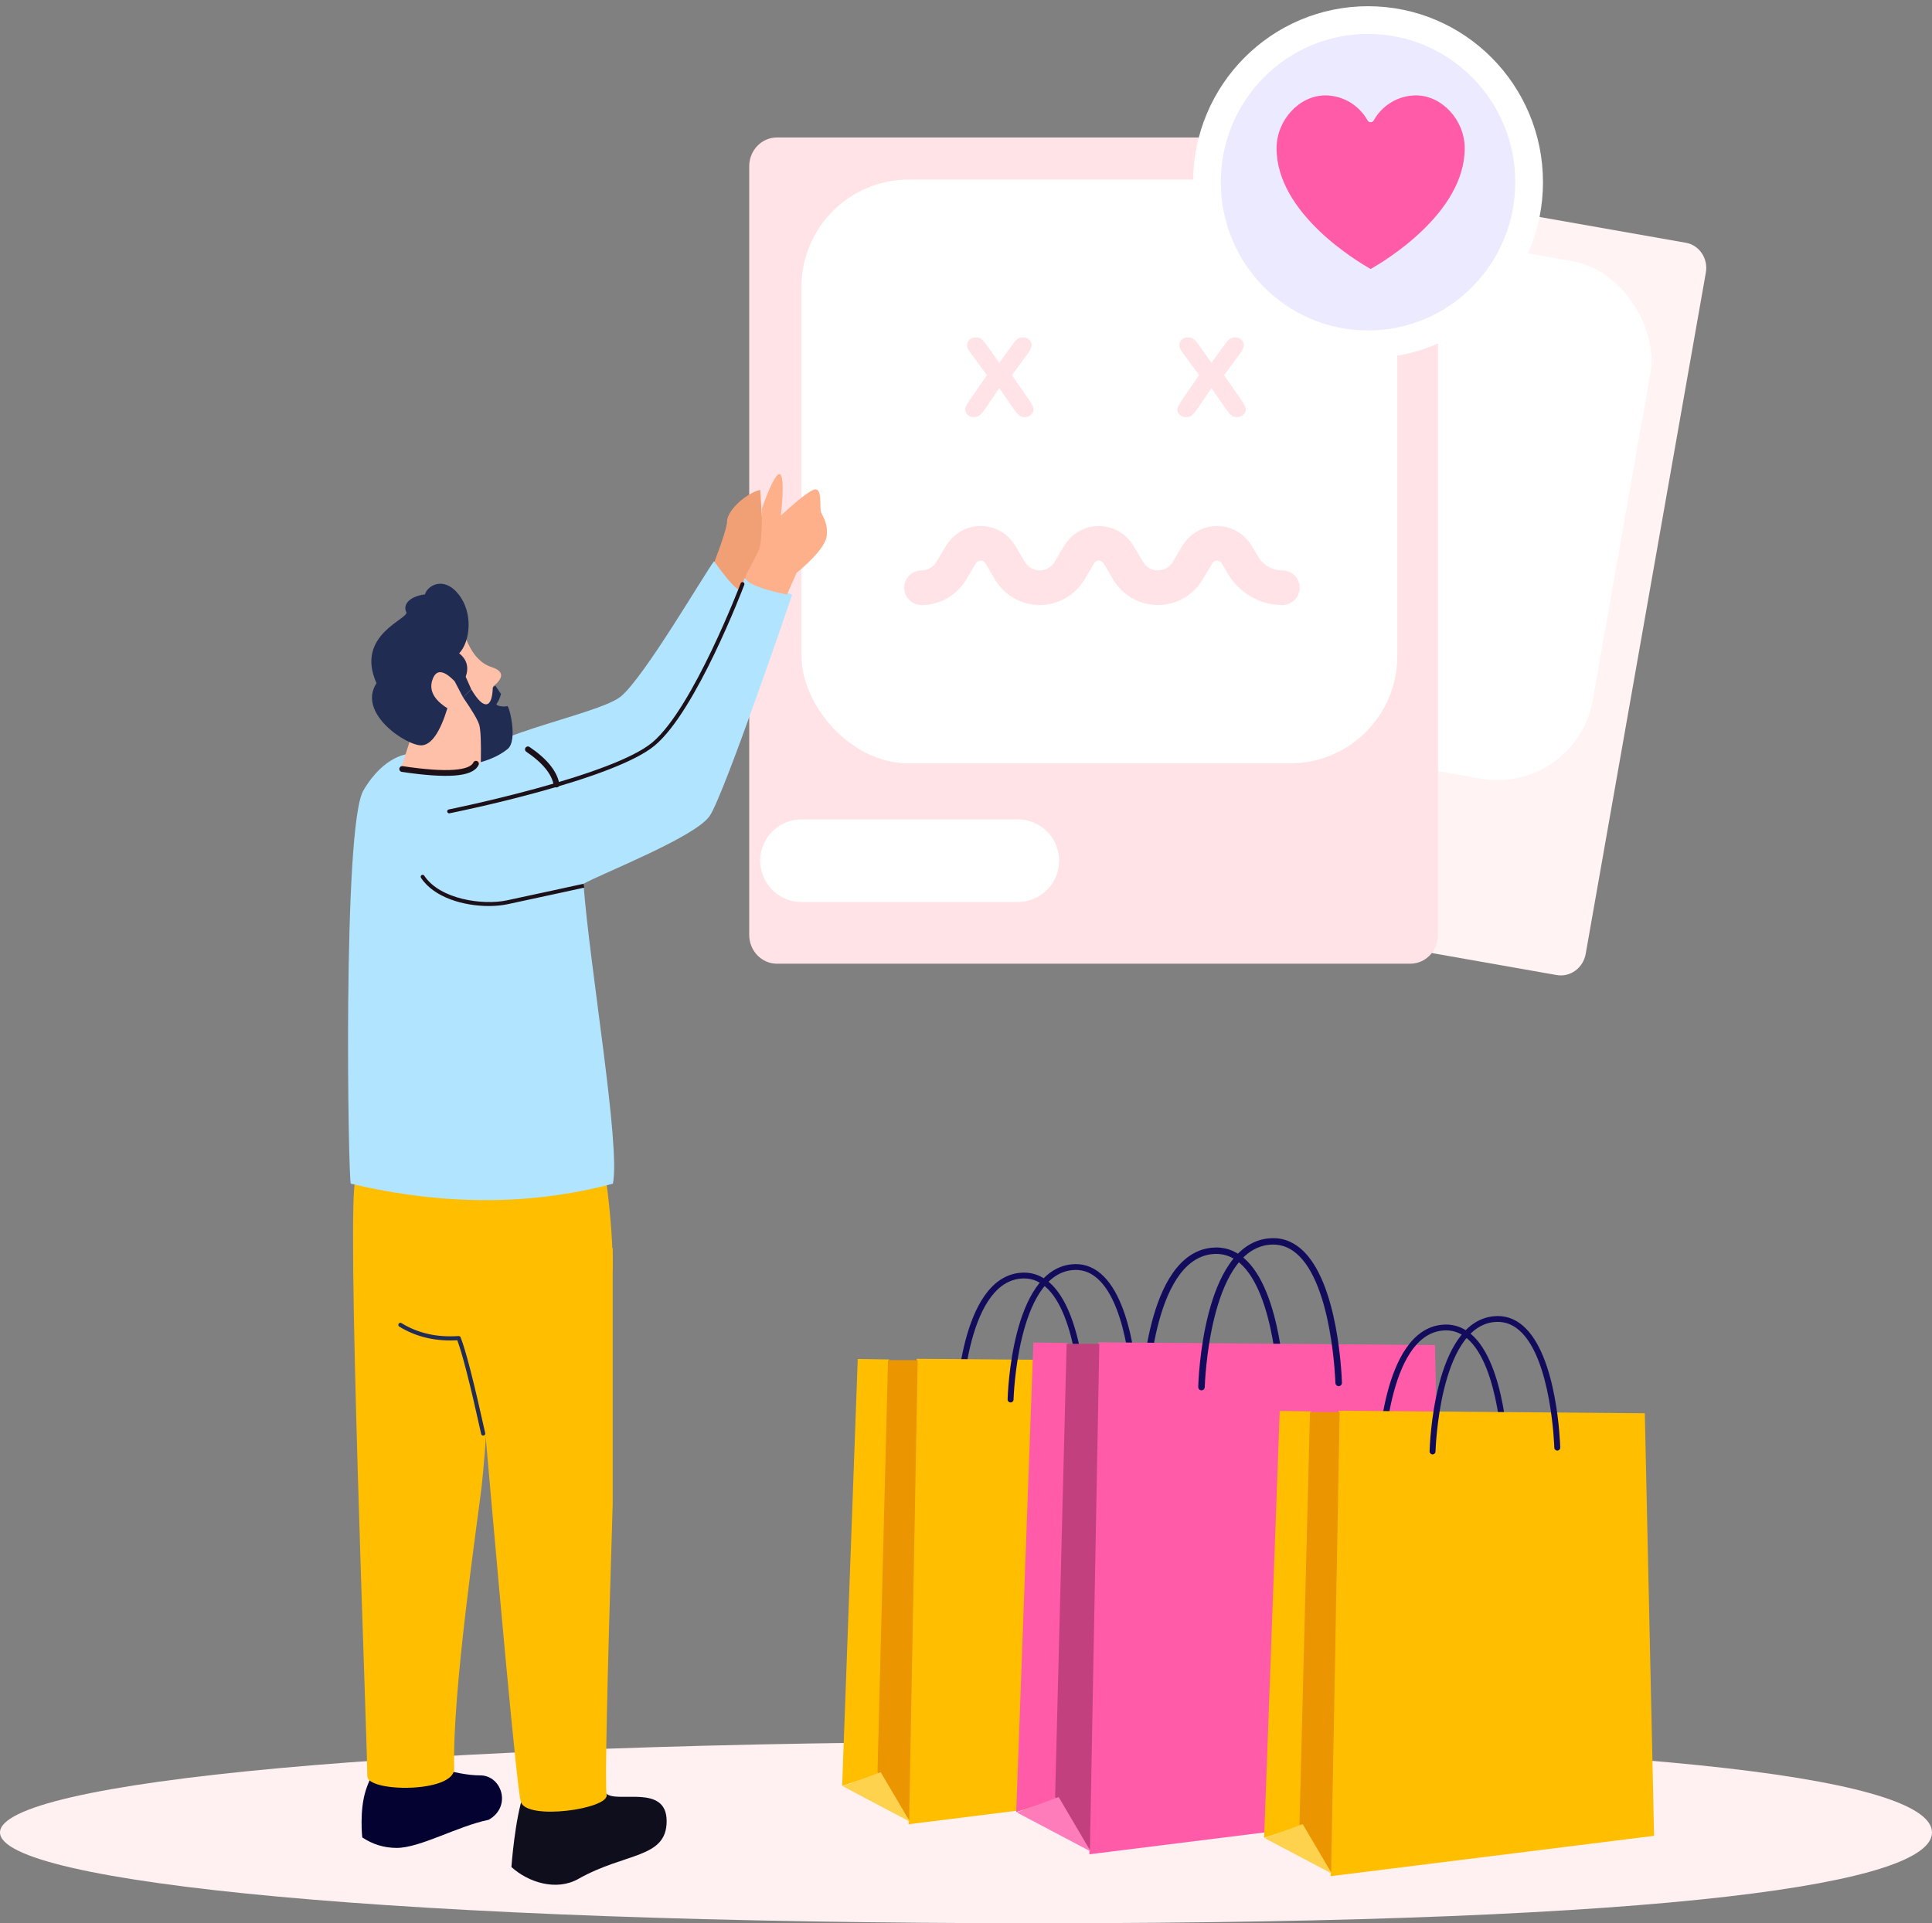 <?xml version="1.0" encoding="UTF-8"?>
<svg width="234px" height="233px" viewBox="0 0 234 233" version="1.1" xmlns="http://www.w3.org/2000/svg" xmlns:xlink="http://www.w3.org/1999/xlink">
    <rect x="0" y="0" width="234" height="233" fill="#808080" stroke="none"/>
    <!-- Generator: sketchtool 60 (101010) - https://sketch.com -->
    <title>3A47F450-1EE1-4AEA-8911-6167958B9C6A@1x</title>
    <desc>Created with sketchtool.</desc>
    <g id="Page-1" stroke="none" stroke-width="1" fill="none" fill-rule="evenodd">
        <g id="Gomble-Brand-Design-System---Illustrations" transform="translate(-689, -1253)">
            <g id="No-wishlist-items-adde-Copy" transform="translate(689, 1255)">
                <path d="M125.859,231 C47.923,231 0,226.075 0,220 C0,213.925 47.923,209 125.859,209 C203.794,209 234,213.925 234,220 C234,226.075 203.794,231 125.859,231 Z" id="Fill-34" fill="#FFF0F2" fill-rule="nonzero"></path>
                <g id="Group-3" transform="translate(102, 148)" fill-rule="nonzero">
                    <g id="Group-72" transform="translate(0, 3.146)">
                        <path d="M14.131,17.789 C13.935,17.786 13.772,17.621 13.777,17.427 C13.794,16.792 14.247,1.873 21.459,1.062 C22.803,0.908 24.019,1.292 25.072,2.193 C29.263,5.783 29.588,16.511 29.601,16.965 C29.605,17.161 29.449,17.321 29.251,17.327 C29.093,17.336 28.888,17.178 28.883,16.984 C28.881,16.874 28.554,6.112 24.601,2.726 C23.694,1.95 22.691,1.638 21.541,1.763 C14.946,2.505 14.499,17.295 14.496,17.443 C14.491,17.636 14.326,17.791 14.131,17.789" id="Fill-7" fill="#130C5C"></path>
                        <polyline id="Fill-8" fill="#FFBF00" points="9.031 11.472 8.05 67.86 47.23 62.969 46.107 11.778 9.031 11.472"></polyline>
                        <polyline id="Fill-9" fill="#FFBF00" points="1.889 11.494 5.707 11.551 4.468 61.76 1.11910481e-13 63.213 1.889 11.494"></polyline>
                        <polyline id="Fill-10" fill="#EB9500" points="5.552 11.635 9.15 11.641 8.114 67.451 4.282 61.544 5.552 11.635"></polyline>
                        <polyline id="Fill-11" fill="#FFD24D" points="0.059 63.249 4.672 61.556 8.204 67.551 0.059 63.249"></polyline>
                        <path d="M20.395,16.762 C20.197,16.759 20.036,16.594 20.04,16.4 C20.057,15.765 20.511,0.842 27.724,0.034 C29.062,-0.123 30.281,0.262 31.335,1.165 C35.525,4.755 35.851,15.483 35.863,15.937 C35.868,16.133 35.712,16.296 35.513,16.3 C35.347,16.319 35.15,16.152 35.145,15.957 C35.143,15.847 34.816,5.083 30.863,1.698 C29.956,0.92 28.955,0.609 27.805,0.733 C21.207,1.476 20.761,16.268 20.759,16.417 C20.753,16.609 20.589,16.765 20.395,16.762" id="Fill-12" fill="#130C5C"></path>
                    </g>
                    <g id="Group-72" transform="translate(21.082, 0)">
                        <path d="M15.545,19.568 C15.328,19.565 15.149,19.384 15.154,19.169 C15.173,18.471 15.671,2.06 23.605,1.168 C25.083,0.999 26.421,1.421 27.579,2.412 C32.189,6.362 32.547,18.162 32.561,18.662 C32.566,18.877 32.394,19.053 32.176,19.06 C32.002,19.069 31.777,18.896 31.771,18.683 C31.769,18.562 31.41,6.723 27.061,2.999 C26.063,2.146 24.961,1.802 23.695,1.939 C16.441,2.756 15.949,19.025 15.945,19.188 C15.94,19.399 15.758,19.57 15.545,19.568" id="Fill-7" fill="#130C5C"></path>
                        <polyline id="Fill-8" fill="#FF5BA8" points="9.934 12.619 8.855 74.646 51.953 69.266 50.718 12.955 9.934 12.619"></polyline>
                        <polyline id="Fill-9" fill="#FF5BA8" points="2.078 12.644 6.278 12.706 4.915 67.936 1.11910481e-13 69.534 2.078 12.644"></polyline>
                        <polyline id="Fill-10" fill="#C3407E" points="6.107 12.799 10.065 12.806 8.926 74.196 4.711 67.698 6.107 12.799"></polyline>
                        <polyline id="Fill-11" fill="#FE7CB9" points="0.065 69.573 5.139 67.711 9.025 74.306 0.065 69.573"></polyline>
                        <path d="M22.434,18.438 C22.217,18.435 22.039,18.254 22.044,18.04 C22.063,17.341 22.562,0.926 30.496,0.037 C31.968,-0.135 33.31,0.289 34.469,1.282 C39.078,5.231 39.436,17.031 39.449,17.531 C39.454,17.746 39.283,17.925 39.064,17.93 C38.881,17.951 38.665,17.767 38.66,17.553 C38.657,17.432 38.298,5.591 33.949,1.868 C32.952,1.012 31.85,0.67 30.586,0.807 C23.328,1.623 22.838,17.895 22.835,18.059 C22.828,18.27 22.648,18.442 22.434,18.438" id="Fill-12" fill="#130C5C"></path>
                    </g>
                    <g id="Group-72" transform="translate(51.109, 9.438)">
                        <path d="M14.131,17.789 C13.935,17.786 13.772,17.621 13.777,17.427 C13.794,16.792 14.247,1.873 21.459,1.062 C22.803,0.908 24.019,1.292 25.072,2.193 C29.263,5.783 29.588,16.511 29.601,16.965 C29.605,17.161 29.449,17.321 29.251,17.327 C29.093,17.336 28.888,17.178 28.883,16.984 C28.881,16.874 28.554,6.112 24.601,2.726 C23.694,1.95 22.691,1.638 21.541,1.763 C14.946,2.505 14.499,17.295 14.496,17.443 C14.491,17.636 14.326,17.791 14.131,17.789" id="Fill-7" fill="#130C5C"></path>
                        <polyline id="Fill-8" fill="#FFBF00" points="9.031 11.472 8.05 67.86 47.23 62.969 46.107 11.778 9.031 11.472"></polyline>
                        <polyline id="Fill-9" fill="#FFBF00" points="1.889 11.494 5.707 11.551 4.468 61.76 1.11910481e-13 63.213 1.889 11.494"></polyline>
                        <polyline id="Fill-10" fill="#EB9500" points="5.552 11.635 9.15 11.641 8.114 67.451 4.282 61.544 5.552 11.635"></polyline>
                        <polyline id="Fill-11" fill="#FFD24D" points="0.059 63.249 4.672 61.556 8.204 67.551 0.059 63.249"></polyline>
                        <path d="M20.395,16.762 C20.197,16.759 20.036,16.594 20.04,16.4 C20.057,15.765 20.511,0.842 27.724,0.034 C29.062,-0.123 30.281,0.262 31.335,1.165 C35.525,4.755 35.851,15.483 35.863,15.937 C35.868,16.133 35.712,16.296 35.513,16.3 C35.347,16.319 35.15,16.152 35.145,15.957 C35.143,15.847 34.816,5.083 30.863,1.698 C29.956,0.92 28.955,0.609 27.805,0.733 C21.207,1.476 20.761,16.268 20.759,16.417 C20.753,16.609 20.589,16.765 20.395,16.762" id="Fill-12" fill="#130C5C"></path>
                    </g>
                </g>
                <g id="Group-115" transform="translate(42, 0)">
                    <g id="Group" transform="translate(48.744, 0)">
                        <g id="Group-85" transform="translate(72.192, 66.588) rotate(10) translate(-72.192, -66.588) translate(33.692, 20.588)" fill-rule="nonzero">
                            <g id="Group-113" transform="translate(0.253, 0.255)">
                                <path d="M3.015,9.09494702e-13 L72.067,9.09494702e-13 C73.731,9.09494702e-13 75.081,1.406 75.081,3.141 L75.081,86.945 C75.081,88.679 73.731,90.085 72.067,90.085 L3.015,90.085 C1.35,90.085 -1.13686838e-13,88.679 -1.13686838e-13,86.945 L-1.13686838e-13,3.141 C-1.13686838e-13,1.406 1.35,9.09494702e-13 3.015,9.09494702e-13" id="Fill-176" fill="#FFF3F4"></path>
                                <rect id="Rectangle" fill="#FFFFFF" x="5.637" y="4.588" width="64.95" height="63.658" rx="11.7"></rect>
                            </g>
                        </g>
                        <g id="Group-85">
                            <g id="Group-113">
                                <path d="M3.35,14.656 L80.074,14.656 C81.924,14.656 83.423,16.218 83.423,18.146 L83.423,111.262 C83.423,113.188 81.924,114.751 80.074,114.751 L3.35,114.751 C1.5,114.751 0,113.188 0,111.262 L0,18.146 C0,16.218 1.5,14.656 3.35,14.656" id="Fill-176" fill="#FFE3E7" fill-rule="nonzero"></path>
                                <rect id="Rectangle" fill="#FFFFFF" fill-rule="nonzero" x="6.33" y="19.754" width="72.166" height="70.731" rx="13"></rect>
                                <g id="Group-83" transform="translate(55.008, 0)" fill-rule="nonzero">
                                    <ellipse id="Oval" stroke="#FFFFFF" stroke-width="3.358" fill="#EBEAFF" cx="19.941" cy="20.072" rx="19.511" ry="19.64"></ellipse>
                                    <path d="M20.257,30.586 C21.752,29.748 31.652,23.894 31.652,15.966 C31.652,12.553 28.895,9.558 25.751,9.558 C23.621,9.562 21.658,10.729 20.612,12.614 C20.533,12.735 20.4,12.809 20.257,12.809 C20.114,12.809 19.981,12.735 19.903,12.614 C18.856,10.729 16.893,9.562 14.763,9.558 C11.62,9.558 8.863,12.553 8.863,15.966 C8.863,23.894 18.763,29.748 20.257,30.586 Z" id="Path" fill="#FF5BA8"></path>
                                </g>
                                <g id="Group-112" transform="translate(42.57, 54.37) scale(-1, 1) translate(-42.57, -54.37) translate(20.57, 38.87)">
                                    <path d="M10.299,8.686 L8.586,6.151 L6.829,8.686 C6.575,9.04 6.36,9.293 6.184,9.444 C6.008,9.595 5.784,9.67 5.513,9.67 C5.213,9.67 4.958,9.576 4.747,9.387 C4.537,9.198 4.431,8.982 4.431,8.738 C4.431,8.488 4.593,8.131 4.916,7.666 L7.054,4.582 L5.158,2.012 C4.829,1.588 4.665,1.22 4.665,0.906 C4.665,0.662 4.763,0.45 4.959,0.27 C5.155,0.09 5.412,0 5.729,0 C6.006,0 6.236,0.078 6.418,0.235 C6.599,0.392 6.811,0.639 7.054,0.976 L8.586,3.084 L10.074,0.976 C10.322,0.627 10.537,0.378 10.719,0.227 C10.901,0.076 11.127,0 11.398,0 C11.71,0 11.968,0.089 12.173,0.266 C12.378,0.443 12.48,0.656 12.48,0.906 C12.48,1.086 12.438,1.259 12.355,1.424 C12.271,1.59 12.143,1.786 11.97,2.012 L10.074,4.582 L12.212,7.666 C12.547,8.149 12.714,8.512 12.714,8.755 C12.714,9.005 12.61,9.22 12.402,9.4 C12.195,9.58 11.938,9.67 11.632,9.67 C11.361,9.67 11.132,9.592 10.944,9.435 C10.757,9.278 10.542,9.028 10.299,8.686 Z" id="x" fill="#FFE3E7" fill-rule="nonzero"></path>
                                    <path d="M36.001,8.686 L34.287,6.151 L32.53,8.686 C32.276,9.04 32.061,9.293 31.885,9.444 C31.709,9.595 31.486,9.67 31.214,9.67 C30.914,9.67 30.659,9.576 30.449,9.387 C30.238,9.198 30.133,8.982 30.133,8.738 C30.133,8.488 30.294,8.131 30.617,7.666 L32.755,4.582 L30.86,2.012 C30.531,1.588 30.366,1.22 30.366,0.906 C30.366,0.662 30.464,0.45 30.661,0.27 C30.857,0.09 31.114,0 31.431,0 C31.708,0 31.937,0.078 32.119,0.235 C32.301,0.392 32.513,0.639 32.755,0.976 L34.287,3.084 L35.776,0.976 C36.024,0.627 36.239,0.378 36.42,0.227 C36.602,0.076 36.829,0 37.1,0 C37.411,0 37.67,0.089 37.874,0.266 C38.079,0.443 38.182,0.656 38.182,0.906 C38.182,1.086 38.14,1.259 38.056,1.424 C37.972,1.59 37.844,1.786 37.671,2.012 L35.776,4.582 L37.913,7.666 C38.248,8.149 38.415,8.512 38.415,8.755 C38.415,9.005 38.311,9.22 38.104,9.4 C37.896,9.58 37.639,9.67 37.333,9.67 C37.062,9.67 36.833,9.592 36.645,9.435 C36.458,9.278 36.243,9.028 36.001,8.686 Z" id="x-copy" fill="#FFE3E7" fill-rule="nonzero"></path>
                                    <path d="M0,24.955 C1.947,24.955 3.751,25.984 4.751,27.667 L5.525,28.969 C6.313,30.296 8.021,30.728 9.338,29.934 C9.732,29.697 10.061,29.365 10.297,28.969 L11.458,27.016 C12.218,25.737 13.589,24.955 15.069,24.955 C16.549,24.955 17.92,25.737 18.679,27.016 L19.84,28.969 C20.629,30.296 22.336,30.728 23.654,29.934 C24.047,29.697 24.377,29.365 24.612,28.969 L25.773,27.016 C26.533,25.737 27.904,24.955 29.384,24.955 C30.864,24.955 32.235,25.737 32.995,27.016 L34.156,28.969 C34.944,30.296 36.651,30.728 37.969,29.934 C38.363,29.697 38.692,29.365 38.928,28.969 L40.089,27.016 C40.848,25.737 42.219,24.955 43.699,24.955" id="Path-98" stroke="#FFE3E7" stroke-width="4.2" stroke-linecap="round" transform="translate(21.85, 27.643) scale(-1, 1) rotate(-180) translate(-21.85, -27.643) "></path>
                                </g>
                                <line x1="6.33" y1="102.273" x2="32.535" y2="102.273" id="Path-96" stroke="#FFFFFF" stroke-width="10" stroke-linecap="round"></line>
                            </g>
                        </g>
                    </g>
                    <g id="Group-73" transform="translate(0, 55.438)">
                        <path d="M43.308,13.764 L46.636,15.336 C46.636,15.336 49.567,11.411 50.077,10.335 C50.586,9.259 50.368,6.507 50.077,1.912 C48.333,2.311 46.058,4.443 46.058,5.735 C46.058,6.509 45.142,9.185 43.308,13.764 Z" id="Fill-418" fill="#F1A076" fill-rule="nonzero"></path>
                        <path d="M38.742,163.189 C38.742,167.744 33.731,166.97 28.059,170.185 C25.405,171.689 22.026,170.638 19.941,168.753 C19.941,168.753 20.359,162.857 21.439,159.849 C22.473,156.963 30.19,158.745 31.413,159.849 C32.76,161.07 38.742,158.635 38.742,163.189 Z" id="Fill-114" fill="#0F0E1D" fill-rule="nonzero"></path>
                        <path d="M6.049,166.435 C4.535,166.435 3.144,166.012 1.876,165.166 C1.876,165.166 1.509,161.91 2.309,159.439 C3.074,157.068 4.273,155.992 3.985,153.123 C4.959,154.52 6.543,156.084 8.755,155.671 C8.895,155.987 12.94,157.648 16.167,157.648 C18.773,157.648 20.024,161.438 17.175,163.032 C13.416,163.803 8.878,166.435 6.049,166.435 Z" id="Fill-115" fill="#030231" fill-rule="nonzero"></path>
                        <path d="M16.339,122.604 C15.827,126.976 12.751,147.647 13.011,156.804 C13.096,159.798 2.487,159.727 2.487,157.743 C2.487,153.327 -0.168,86.689 1.102,85.451 C2.962,83.638 8.672,85.932 18.232,92.332 C17.423,108.646 16.792,118.736 16.339,122.604 Z" id="Fill-419" fill="#FFBF00" fill-rule="nonzero"></path>
                        <path d="M31.474,160.003 C31.784,161.71 21.747,163.161 21.08,160.84 C20.636,159.293 18.676,138.311 15.201,97.893 L32.206,93.755 L32.206,124.828 C31.512,147.14 31.268,158.865 31.474,160.003 Z" id="Fill-421" fill="#FFBF00" fill-rule="nonzero"></path>
                        <g id="Group-110" stroke-linecap="round" stroke-linejoin="round" transform="translate(6.394, 102.719)" stroke="#222D57" stroke-width="0.5">
                            <path d="M0.1,0.349 C2.141,1.604 4.495,2.139 7.162,1.953 C7.788,3.537 8.777,7.391 10.129,13.514" id="Path-79"></path>
                        </g>
                        <path d="M29.776,75.54 C31.396,84.021 32.206,90.842 32.206,96.005 C32.206,103.748 8.556,105.546 4.15,99.285 C1.214,95.111 1.299,88.85 4.407,80.501 L14.165,75.873 L29.776,75.54 Z" id="Fill-423" fill="#FFBF00" fill-rule="nonzero"></path>
                        <g id="Group-111" transform="translate(0.142, 10.53)">
                            <path d="M13.843,25.301 C13.843,27.85 16.105,30.072 20.628,31.965 C32.405,27.436 39.124,24.081 40.786,21.902 C43.279,18.634 47.514,3.588 47.338,3.489 C46.757,3.16 45.759,2.005 44.345,0.023 C43.296,1.345 35.877,14.111 33.037,16.421 C30.196,18.731 13.843,21.478 13.843,25.301 Z" id="Fill-424" fill="#B1E5FF" fill-rule="nonzero"></path>
                            <path d="M7.396,23.371 C7.396,23.371 4.413,23.444 1.868,27.806 C-0.677,32.168 0.036,75.36 0.349,75.434 C11.548,78.09 22.13,78.09 32.093,75.434 C33.037,70.906 29.267,49.114 28.529,39.102 C28.086,34.152 26.745,26.933 22.984,23.941 C18.72,20.549 7.396,23.371 7.396,23.371 Z" id="Fill-424" fill="#B1E5FF" fill-rule="nonzero"></path>
                            <path d="M37.202,22.312 C34.343,24.353 12.8,28.013 10.255,32.375 C7.71,36.737 9.353,46.323 28.529,39.102 C30.943,37.776 42.061,33.437 43.811,30.888 C45.562,28.34 53.808,4.071 53.808,4.071 L48.001,2.091 C47.79,3.154 47.569,3.62 47.338,3.489 C46.466,2.996 40.062,20.272 37.202,22.312 Z" id="Fill-424" fill="#B1E5FF" fill-rule="nonzero"></path>
                            <path d="M10.513,27.962 C10.389,27.962 10.285,27.865 10.277,27.739 C10.271,27.607 10.37,27.495 10.501,27.487 C10.701,27.476 30.656,26.271 36.082,22.855 C41.509,19.44 49.246,5.423 49.324,5.282 C49.386,5.166 49.531,5.125 49.644,5.189 C49.758,5.252 49.799,5.396 49.736,5.511 C49.417,6.092 41.862,19.778 36.332,23.258 C30.804,26.738 11.352,27.913 10.527,27.962 L10.513,27.962" id="Fill-425" fill="#1D1119" fill-rule="nonzero" transform="translate(30.021, 16.56) rotate(-8) translate(-30.021, -16.56) "></path>
                            <path d="M21.796,22.815 C23.846,24.205 25.003,25.626 25.265,27.078" id="Path-97" stroke="#1D1119" stroke-width="0.7" stroke-linecap="round"></path>
                            <path d="M17.063,41.796 C14.089,41.796 10.458,40.81 8.85,38.382 C8.777,38.273 8.807,38.125 8.915,38.054 C9.023,37.981 9.169,38.01 9.242,38.12 C11.153,41.005 16.357,41.723 19.225,41.114 C22.148,40.497 28.529,39.102 28.529,39.102 L28.629,39.566 C28.629,39.566 22.246,40.96 19.323,41.58 C18.657,41.721 17.885,41.796 17.063,41.796" id="Fill-426" fill="#1D1119" fill-rule="nonzero"></path>
                        </g>
                        <path d="M53.317,14.601 L54.474,11.964 C54.474,11.964 57.977,9.215 58.139,7.441 C58.3,5.666 57.493,5.063 57.396,4.395 C57.3,3.726 57.539,1.935 56.795,1.845 C56.054,1.756 52.576,5.027 52.576,5.027 C52.576,5.027 53.125,0.419 52.481,0.024 C51.838,-0.368 50.299,4.12 50.299,4.12 C50.299,4.12 50.311,7.925 50.023,8.875 C49.869,9.38 49.064,10.909 48.341,12.233 C47.916,13.013 49.574,13.803 53.317,14.601 Z" id="Fill-429" fill="#FEB08A" fill-rule="nonzero"></path>
                        <g id="Group-13" transform="translate(11.209, 25.33) rotate(-5) translate(-11.209, -25.33) translate(2.709, 13.33)">
                            <path d="M5.028,16.998 L2.949,21.966 C7.572,22.998 10.455,23.279 11.599,22.81 C12.743,22.342 13.215,21.275 13.015,19.609 C14.318,19.391 14.97,18.896 14.97,18.126 C14.97,17.355 14.97,15.633 14.97,12.961 C16.401,11.995 16.401,11.21 14.97,10.607 C13.539,10.004 12.549,8.538 12,6.207 C10.266,4.268 8.949,3.563 8.051,4.095 C6.703,4.893 0.056,9.168 2.067,12.496 C3.409,14.715 4.396,16.216 5.028,16.998 Z" id="Path-35" fill="#FFC0A9" fill-rule="nonzero"></path>
                            <path d="M3.118,22.108 C3.793,23.287 6.778,23.24 12.071,21.966" id="Path-95" stroke="#1D1119" stroke-width="0.7" stroke-linecap="round" transform="translate(7.594, 22.462) scale(-1, 1) translate(-7.594, -22.462) "></path>
                            <path d="M11.212,13.951 L12.293,13.082 L11.752,11.502 C12.258,10.396 12.078,9.431 11.212,8.606 C12.662,7.314 13.367,3.892 11.752,1.465 C10.137,-0.962 8.054,0.139 7.71,1.129 C5.668,1.226 4.932,2.21 5.265,3.067 C5.598,3.924 -1.206,5.228 0.922,11.337 C-1.787,14.777 4.006,19.316 5.754,19.316 C6.92,19.316 8.072,17.914 9.212,15.11 C7.661,13.935 7.16,12.732 7.71,11.502 C8.259,10.273 9.146,10.416 10.371,11.934 L11.212,13.951 Z" id="Path-36" fill="#202C52" fill-rule="nonzero"></path>
                            <path d="M11.212,13.951 L12.293,13.082 C12.922,14.389 13.474,15.043 13.95,15.043 C14.427,15.043 14.747,14.389 14.911,13.082 L15.226,12.874 L15.83,13.958 C15.637,14.469 15.436,14.831 15.226,15.043 C14.911,15.361 16.206,15.593 16.446,15.477 C16.686,15.361 17.408,19.752 16.043,20.666 C15.133,21.275 14.011,21.709 12.677,21.966 C12.936,19.532 13,18.017 12.871,17.42 C12.742,16.823 12.189,15.667 11.212,13.951 Z" id="Path-37" fill="#202C52" fill-rule="nonzero"></path>
                        </g>
                    </g>
                </g>
            </g>
        </g>
    </g>
</svg>